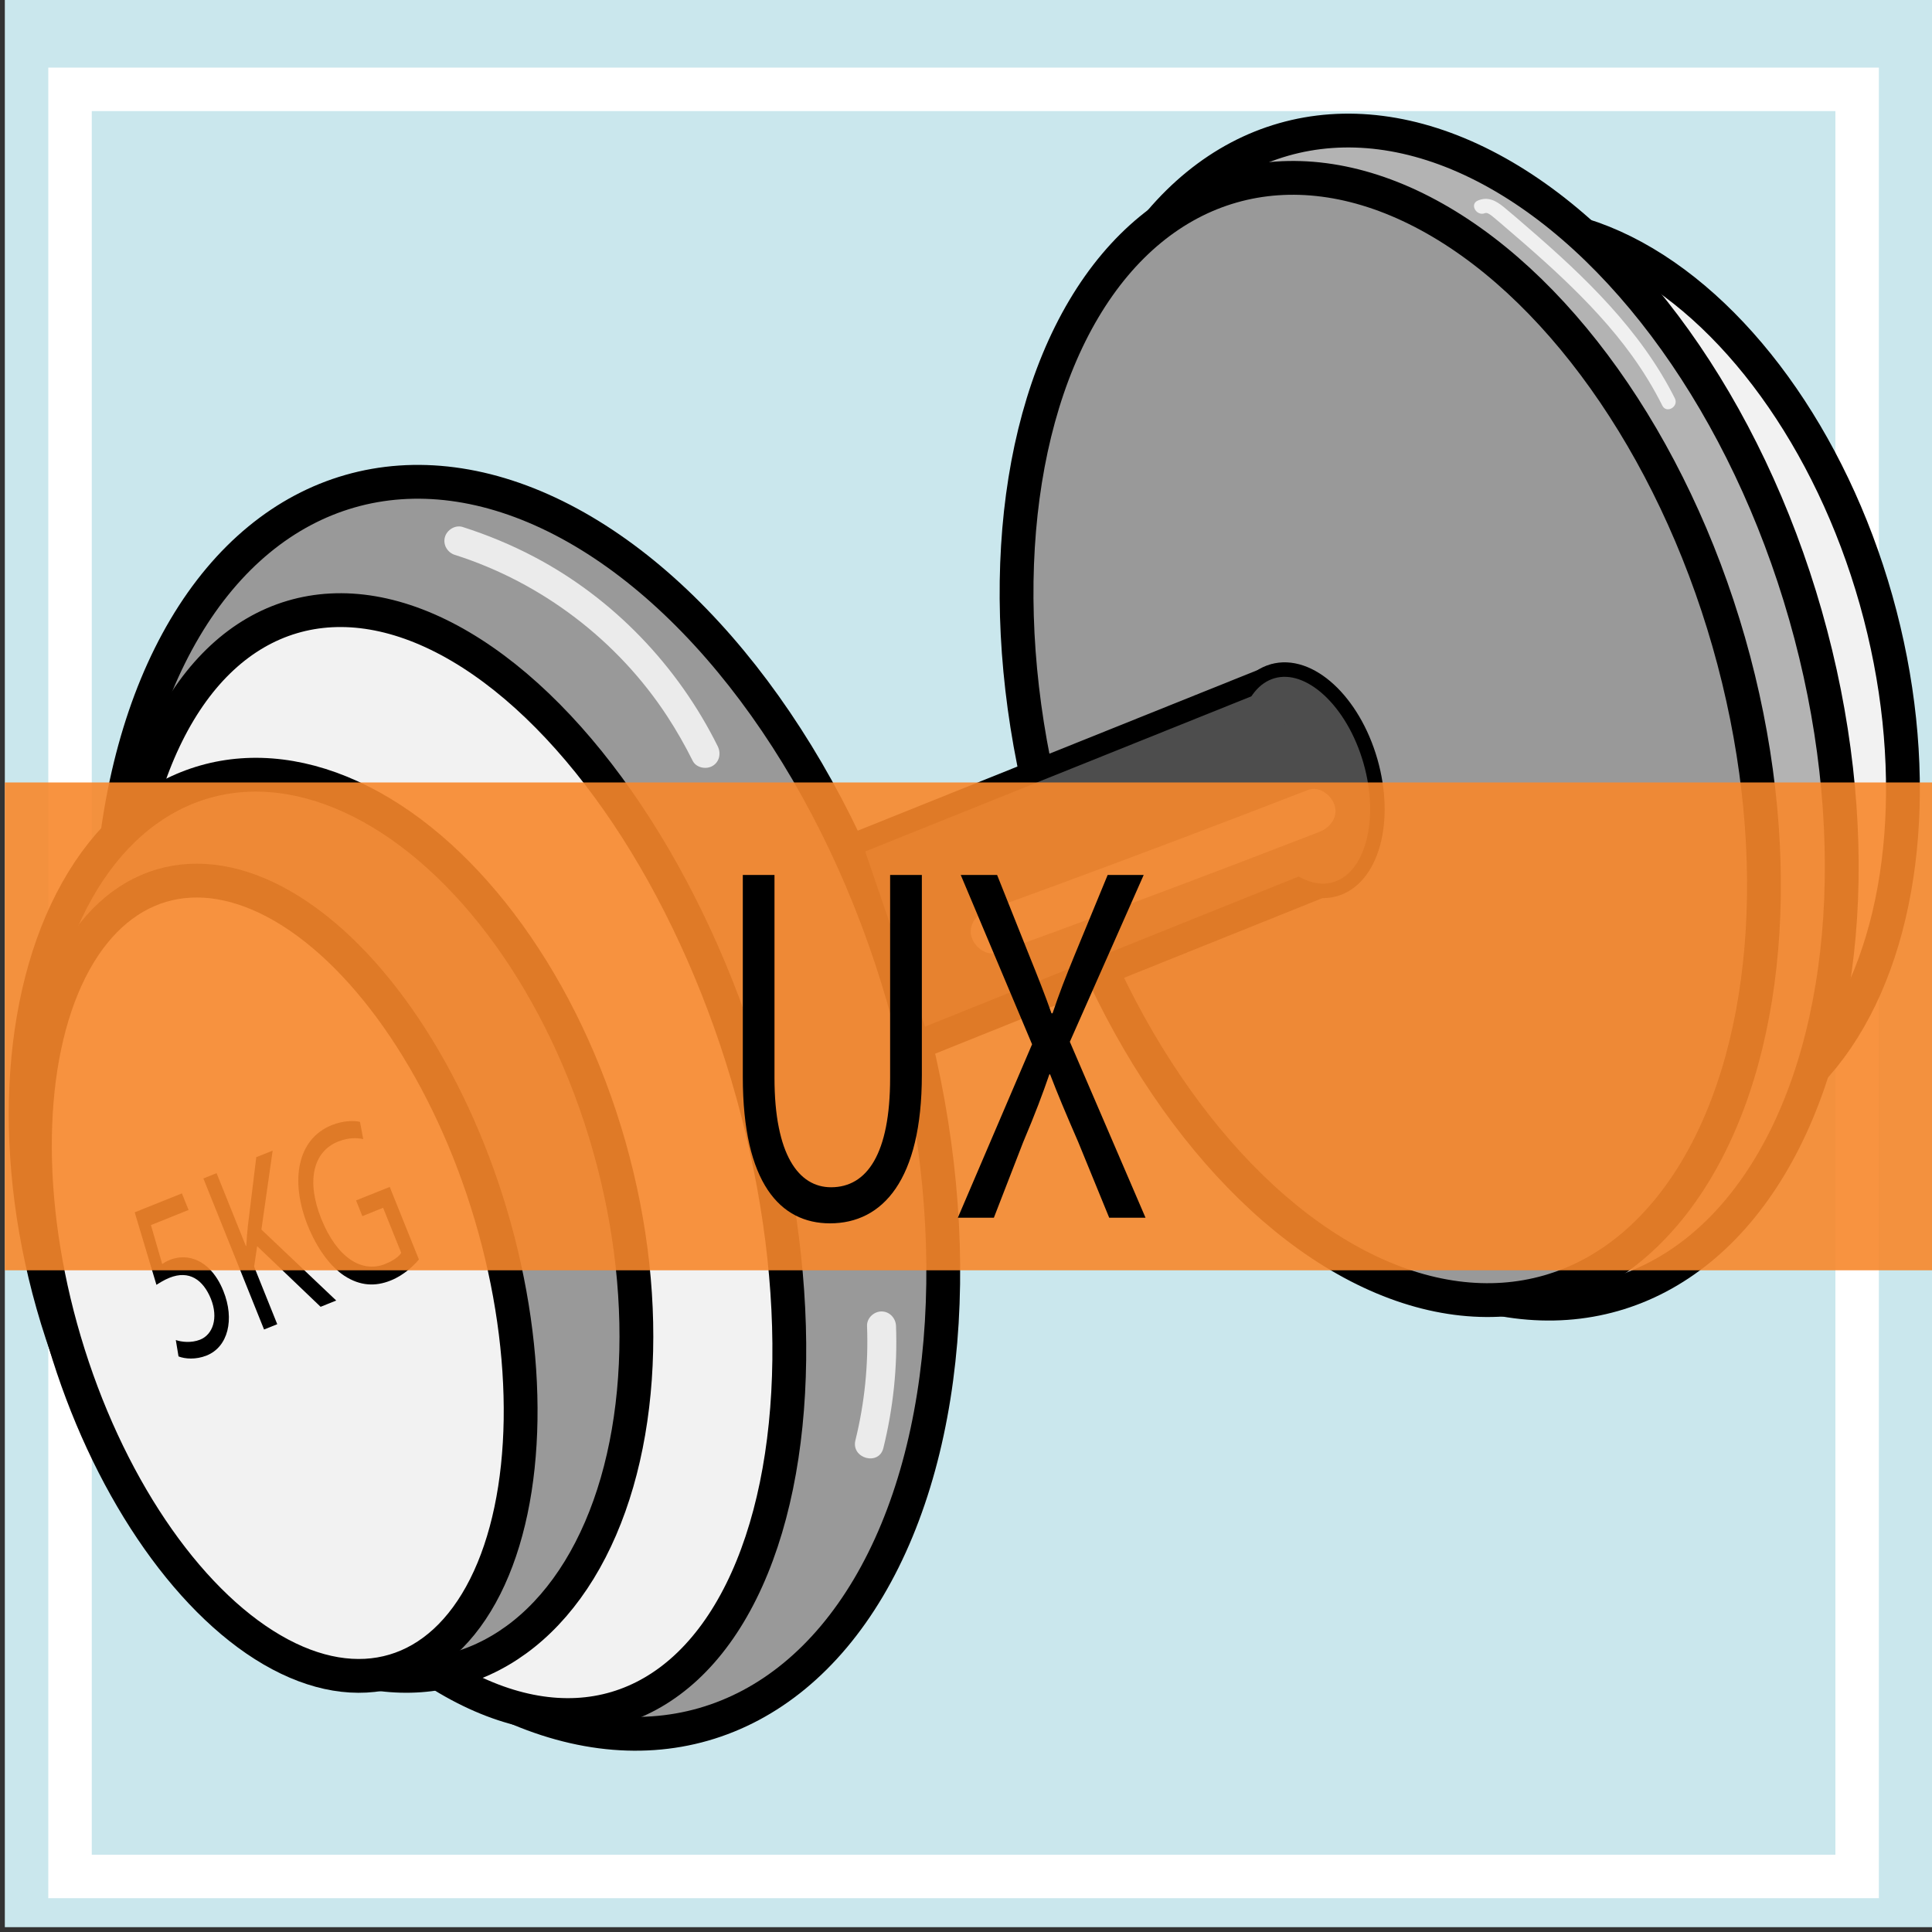 <?xml version="1.0" encoding="UTF-8"?><svg xmlns="http://www.w3.org/2000/svg" width="400" height="400" viewBox="0 0 400 400"><rect x="0" y="0" width="400" height="400" fill="#333333" stroke="none"/><defs><style>.cls-1{fill:#fff;}.cls-2,.cls-3,.cls-4,.cls-5,.cls-6,.cls-7{stroke-miterlimit:10;}.cls-2,.cls-3,.cls-4,.cls-5,.cls-7{stroke:#000;}.cls-2,.cls-4,.cls-5,.cls-7{stroke-width:7px;}.cls-2,.cls-8{fill:#b3b3b3;}.cls-9,.cls-3{fill:#4d4d4d;}.cls-10{opacity:.8;}.cls-11{fill:#cae7ed;}.cls-3{stroke-width:3px;}.cls-12{fill:#d4fff9;}.cls-4{fill:#f2f2f2;}.cls-5,.cls-6{fill:none;}.cls-13{fill:#f7882c;isolation:isolate;opacity:.9;}.cls-6{stroke:#fff;stroke-width:9px;}.cls-7{fill:#999;}</style></defs><g id="Lag_1"><path class="cls-12" d="m19.67,126.07c1.93,0,1.93-3,0-3s-1.93,3,0,3h0Z"/><rect class="cls-11" x="1" width="399" height="399"/><rect class="cls-6" x="14.5" y="18.5" width="370" height="370"/></g><g id="Lag_2"><g><ellipse class="cls-4" cx="329.37" cy="140.91" rx="61.36" ry="96.54" transform="translate(-25.9 94.81) rotate(-15.77)"/><ellipse class="cls-2" cx="299.91" cy="148.46" rx="76.85" ry="124.37" transform="translate(-29.24 88.08) rotate(-15.94)"/><ellipse class="cls-7" cx="287.84" cy="152.99" rx="72.9" ry="119.03" transform="translate(-31.01 85.22) rotate(-15.99)"/><ellipse class="cls-7" cx="109.04" cy="229.37" rx="81.24" ry="132.8" transform="translate(-58.99 38.93) rotate(-16)"/><ellipse class="cls-4" cx="94.03" cy="240.7" rx="63.36" ry="117.83" transform="translate(-64.67 36.76) rotate(-16.55)"/><ellipse class="cls-7" cx="68.55" cy="253.68" rx="59.87" ry="95.47" transform="translate(-66.69 28.37) rotate(-15.85)"/><ellipse class="cls-4" cx="57.5" cy="264.65" rx="46.03" ry="84.78" transform="translate(-72.87 27.27) rotate(-16.52)"/><line class="cls-5" x1="177.3" y1="175.87" x2="264.84" y2="140.71"/><line class="cls-5" x1="190.73" y1="215.54" x2="278.28" y2="180.37"/><ellipse class="cls-3" cx="269.94" cy="161.54" rx="14.35" ry="23.47" transform="translate(-34.07 80.66) rotate(-16)"/><polygon class="cls-9" points="275.81 178.7 191.51 212.56 179.13 176.28 263.43 142.42 275.81 178.7"/><path class="cls-8" d="m206.7,197.2c17.34-6.3,34.63-12.75,51.87-19.34,4.87-1.86,9.74-3.74,14.6-5.62,2.19-.85,3.94-3.06,3.14-5.54-.69-2.13-3.19-4.05-5.54-3.14-17.21,6.67-34.47,13.2-51.79,19.59-4.89,1.8-9.78,3.59-14.68,5.37-2.21.8-3.93,3.09-3.14,5.54.7,2.17,3.17,4,5.54,3.14h0Z"/></g><g><path d="m39.04,250.51l-7.79,3.13,2.33,8.06c.43-.28.84-.55,1.59-.85,1.57-.63,3.34-.75,5.05-.14,2.14.7,4.51,2.77,6.03,6.58,2.37,5.89.96,11.58-3.46,13.35-2.23.9-4.49.72-5.83.19l-.56-3.39c1.15.4,3.18.66,5.04-.08,2.61-1.05,3.83-4.45,2.21-8.49-1.6-3.89-4.47-5.96-8.56-4.32-1.16.47-2,1.02-2.7,1.46l-4.5-15.01,9.77-3.92,1.38,3.43Z"/><path d="m42.11,243.99l2.73-1.1,6.06,15.08.09-.04c.08-1.43.2-2.77.32-4.01l1.75-14.34,3.39-1.36-2.33,16.35,15.49,14.69-3.23,1.3-13.14-12.56-.63,4.24,4.79,11.92-2.73,1.1-12.56-31.27Z"/><path d="m86.71,260.78c-.96,1.14-2.96,3.18-5.81,4.33-3.2,1.29-6.33,1.14-9.57-.95-2.87-1.87-5.67-5.59-7.63-10.46-3.71-9.34-2.12-17.9,4.98-20.75,2.45-.98,4.68-.96,5.85-.68l.67,3.56c-1.43-.29-3.09-.32-5.22.53-5.15,2.07-6.61,8.15-3.46,15.99,3.19,7.93,8.3,11.32,13.24,9.34,1.79-.72,2.87-1.58,3.31-2.3l-3.75-9.33-4.3,1.73-1.3-3.25,6.97-2.8,6.04,15.03Z"/></g><rect class="cls-13" x="1" y="162" width="399" height="101"/><g><path d="m160.35,181.15v42.02c0,15.9,5,22.64,11.71,22.64,7.46,0,12.23-6.95,12.23-22.64v-42.02h6.57v41.38c0,21.8-8.13,30.75-19.02,30.75-10.29,0-18.05-8.32-18.05-30.33v-41.8h6.56Z"/><path d="m229.65,252.12l-6.42-15.69c-2.61-6-4.25-9.9-5.82-14h-.15c-1.42,4.11-2.83,7.9-5.45,14.11l-6.04,15.58h-7.46l15.37-35.91-14.77-35.06h7.53l6.64,16.64c1.87,4.63,3.28,8.21,4.62,12h.22c1.42-4.21,2.69-7.48,4.55-12l6.86-16.64h7.46l-15.29,34.54,15.67,36.43h-7.53Z"/></g><g class="cls-10"><path class="cls-1" d="m94.2,114.89c17.99,5.73,33.69,17.73,43.93,33.39,1.94,2.97,3.7,6.06,5.28,9.23.72,1.45,2.77,1.85,4.1,1.08,1.48-.86,1.8-2.65,1.08-4.1-8.23-16.58-21.56-30.55-37.97-39.19-4.74-2.5-9.72-4.56-14.82-6.19-1.54-.49-3.27.58-3.69,2.1-.44,1.62.55,3.2,2.1,3.69h0Z"/></g><g class="cls-10"><path class="cls-1" d="m307.48,44.12c.51-.22,1.43.61,1.79.9.77.62,1.5,1.27,2.25,1.91,1.34,1.14,2.68,2.29,4.01,3.45,2.72,2.37,5.41,4.77,8.02,7.25,5.19,4.93,10.13,10.17,14.32,15.98,2.37,3.29,4.49,6.74,6.3,10.37.87,1.73,3.45.21,2.59-1.51-7.07-14.09-18.61-25.15-30.4-35.32-1.65-1.43-3.3-2.87-4.98-4.25s-3.35-2.26-5.42-1.37c-1.77.76-.24,3.35,1.51,2.59h0Z"/></g><g class="cls-10"><path class="cls-1" d="m179.51,274.51c.3,7.99-.49,15.93-2.41,23.7-.92,3.75,4.86,5.35,5.79,1.6,2.04-8.26,2.94-16.79,2.62-25.29-.06-1.62-1.34-3-3-3-1.58,0-3.06,1.37-3,3h0Z"/></g></g></svg>